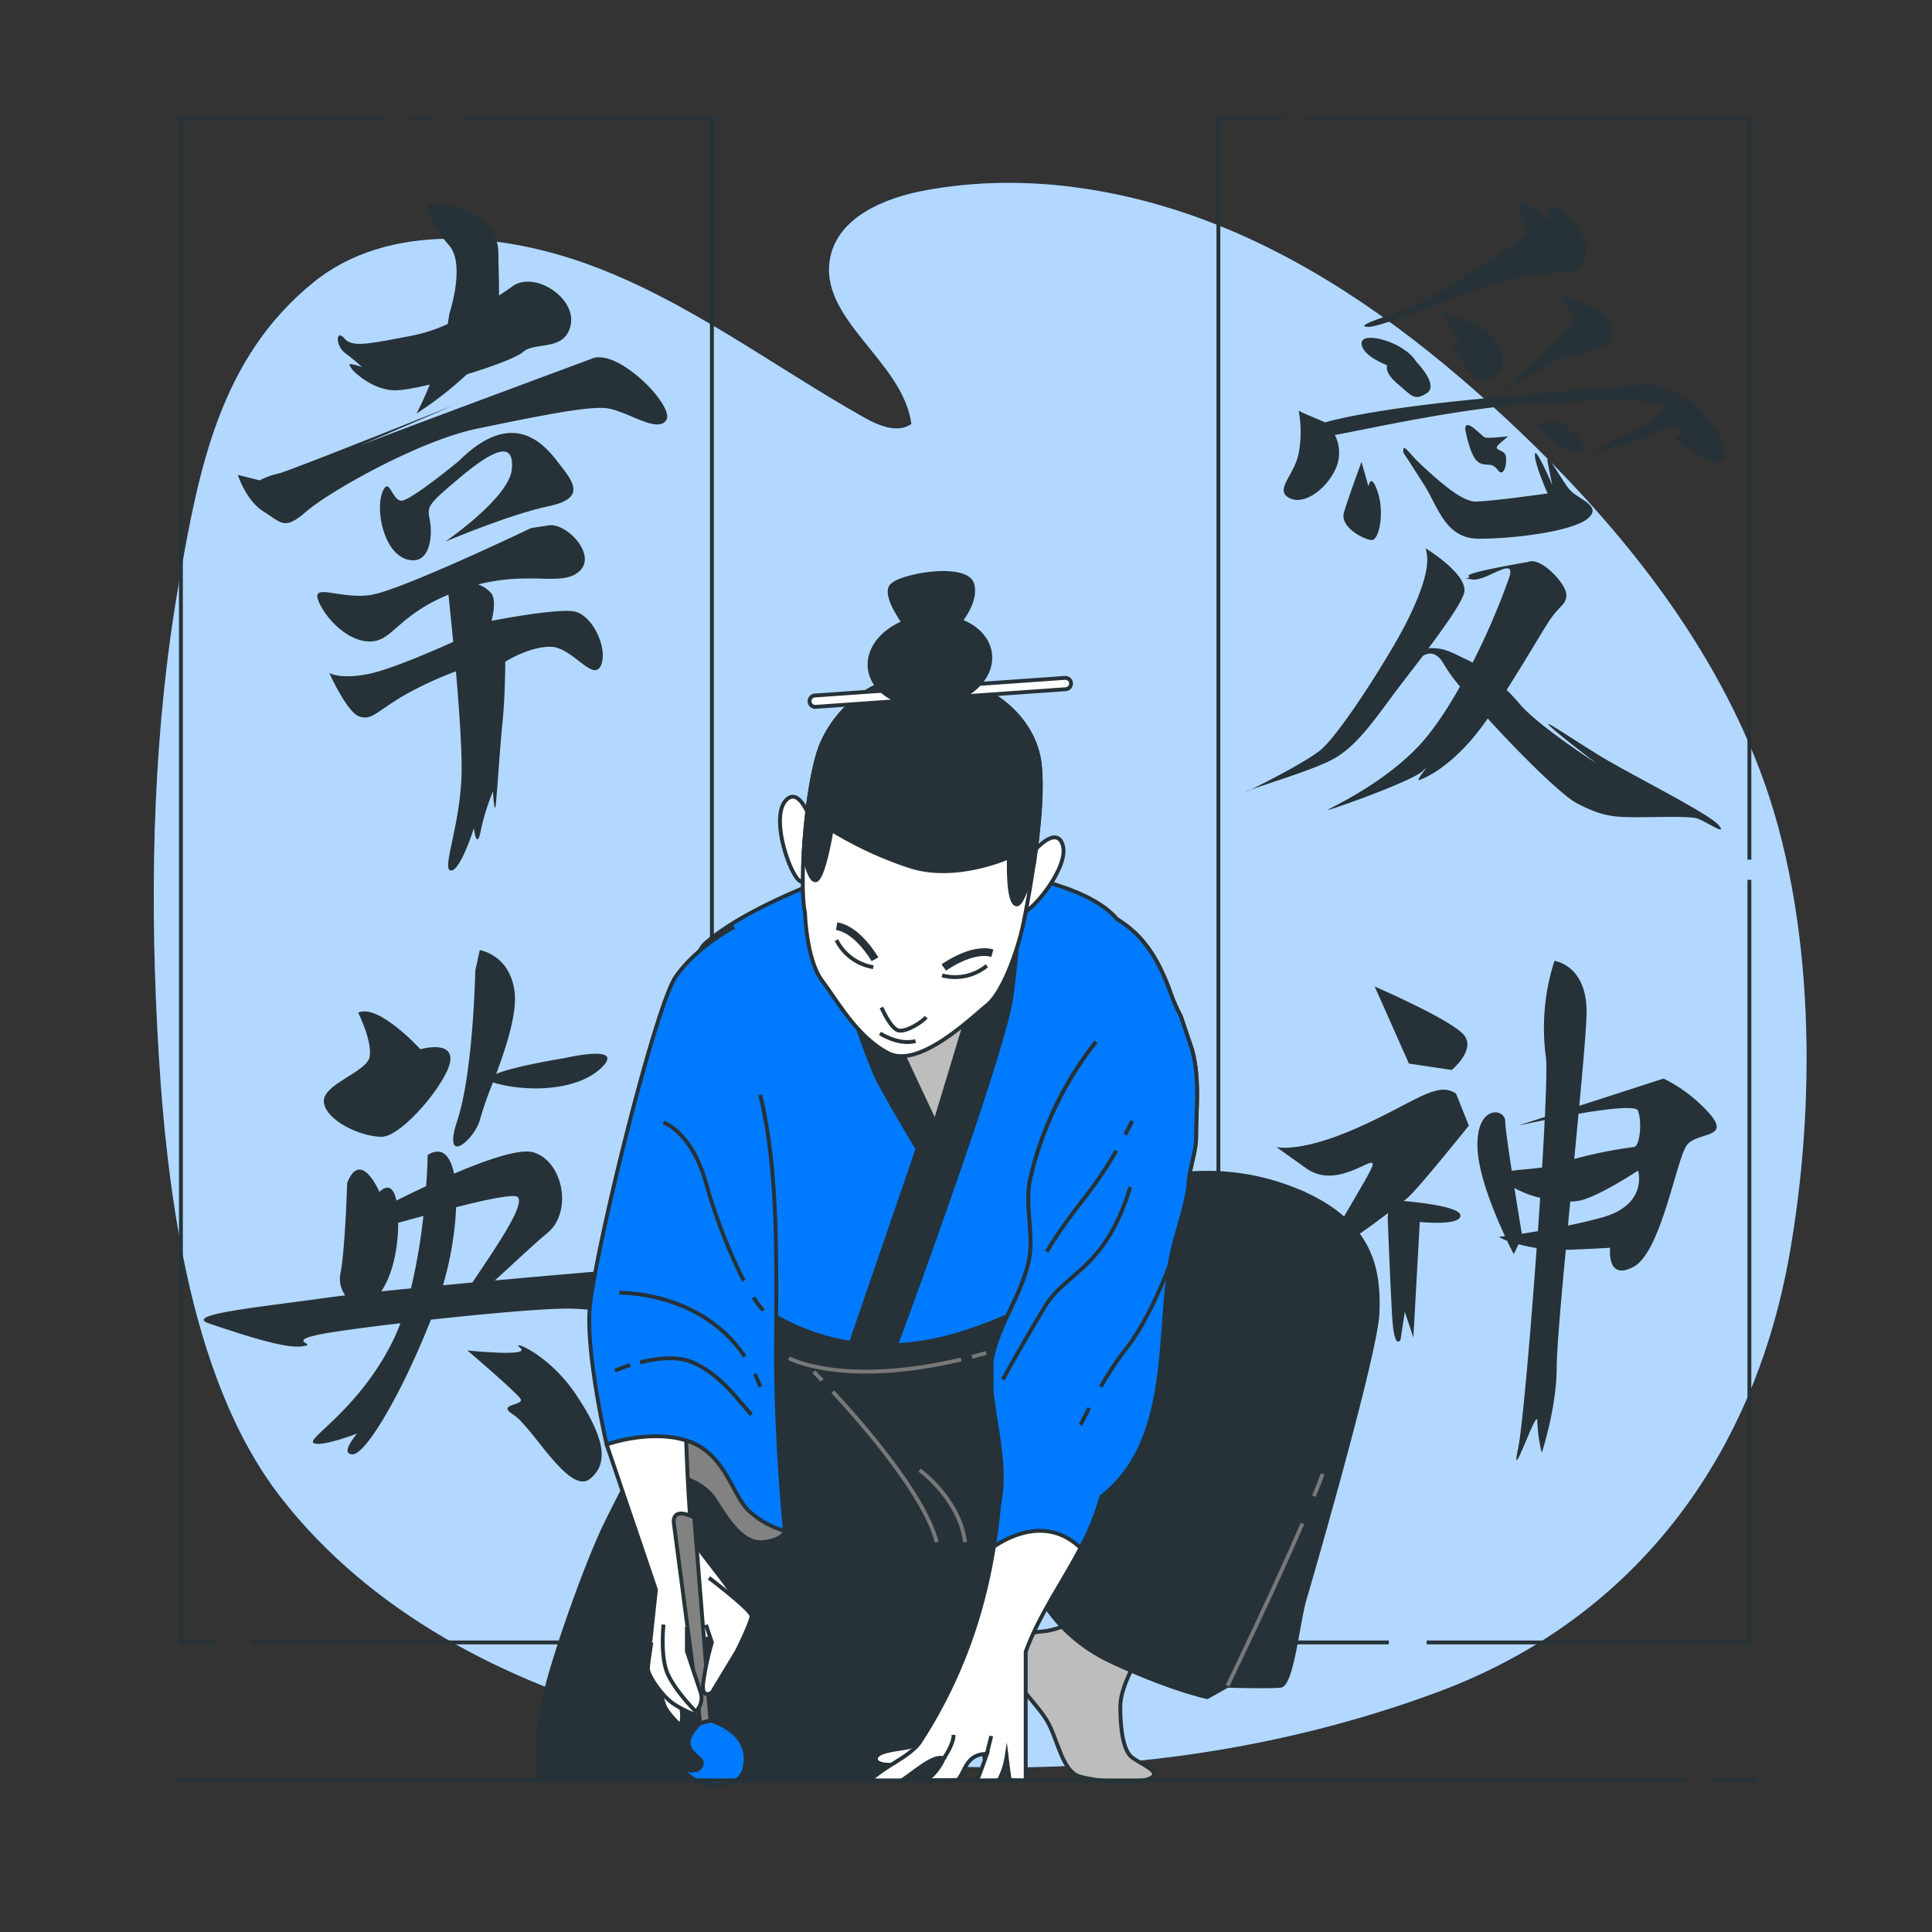 <svg xmlns="http://www.w3.org/2000/svg" viewBox="0 0 500 500"><rect x="0" y="0" width="500" height="500" fill="#333333" stroke="none"/><g id="freepik--background-simple--inject-209"><path d="M459.25,341.7Q461.4,334,462.87,326c7.23-39.7,7-88.72-7.4-126.6C442,164,417.36,134.08,390,108.57c-20.6-19.18-43.33-36.49-69.06-47.88s-54.74-16.61-82.37-11.25c-10.09,2-21.43,6.88-23.64,16.91-3.55,16.15,18.88,27,20.93,43.4-3.6,2.46-8.47.43-12.27-1.72-23.85-13.45-46-30.48-71.75-39.74-22.17-8-51.29-10.88-70.58,4.68C57,92.51,51.52,121.08,46.41,150.25c-6.68,38.11-7.69,77-5.72,115.59s7.55,90.31,32,121.69c23.22,29.86,58.35,47.94,94.28,57.53,67.21,17.94,140.07,17,205.28-7.23C417.13,421.12,446.76,386.32,459.25,341.7Z" style="fill:#007BFF"></path><path d="M459.25,341.7Q461.4,334,462.87,326c7.23-39.7,7-88.72-7.4-126.6C442,164,417.36,134.08,390,108.57c-20.6-19.18-43.33-36.49-69.06-47.88s-54.74-16.61-82.37-11.25c-10.09,2-21.43,6.88-23.64,16.91-3.55,16.15,18.88,27,20.93,43.4-3.6,2.46-8.47.43-12.27-1.72-23.85-13.45-46-30.48-71.75-39.74-22.17-8-51.29-10.88-70.58,4.68C57,92.51,51.52,121.08,46.41,150.25c-6.68,38.11-7.69,77-5.72,115.59s7.55,90.31,32,121.69c23.22,29.86,58.35,47.94,94.28,57.53,67.21,17.94,140.07,17,205.28-7.23C417.13,421.12,446.76,386.32,459.25,341.7Z" style="fill:#fff;opacity:0.7"></path></g><g id="freepik--calligraphy-2--inject-209"><path d="M354.16,84.59c3.91,0,25-9,33.44-11.45a89.33,89.33,0,0,1,18.68-2.71s4.82-.6,4.22-6.33-9.65-13.85-9.65-9.64-.3,2.41-4.21-.6-4.22-1.51-3,2.11a19,19,0,0,1,1.21,5.12s-24.71,16.87-31,19S350.24,84.59,354.16,84.59Z" style="fill:#263238"></path><path d="M406.56,93.38c-.6.68-.39.93,0,0Z" style="fill:#263238"></path><path d="M404.17,77.06c0,1.81,4.82,4.22,2.11,7.23s-17.18,17.17-17.18,17.17,18.68-12.35,17.78-9a8,8,0,0,1-.32.95,8.65,8.65,0,0,1,3.63-2.16c5.13-1.81,7.54-1.81,6.63-6.33s-3.91-4.82-3.91-4.82S404.17,75.25,404.17,77.06Z" style="fill:#263238"></path><path d="M375.85,89.41c1.5,2.41,5.72,10.55,9,9s5.72-4.22,2.71-9.34-6.93-5.42-9.64-6.63-7.23-3.91-3,1.21l3.32,6.63S374.34,87,375.85,89.41Z" style="fill:#263238"></path><path d="M359,94.53s-.91,1.81,2.71,4.82,4.22,4.52,7.53,2.41-2.71-8.13-2.71-8.13c-3-5.12-14.16-8.13-14.16-4.82S359,94.53,359,94.53Z" style="fill:#263238"></path><path d="M440.32,106.28c-4.52-5.12-13.25-6.93-13.25-6.93s-34.35,2.72-53.33,4.83c-15.17,1.68-26.1,3.75-30.8,5.13l-5.66-2.42-1.2-.61a29.72,29.72,0,0,1,0,11.15c-1.21,5.73-6.33,9.34-2.41,11.45s10.24-2.71,12.35-8.44a10.17,10.17,0,0,0-.56-7.88c6.57-1.06,31.63-6.9,51.18-8.08,19.88-1.21,28.32-.91,31-.3s3.91.9,1.2,3.61-13.25,6.93-15.36,8.44.9.3,7.23-1.21,11.15-6,13.86-3.61-3.92.3.3,3.31,9.64,6.33,11.15,4.22S444.84,111.41,440.32,106.28Z" style="fill:#263238"></path><path d="M356.57,127.37c-1.81-5.42-2.41-1.5-2.41-1.5l-1.81-6.33s-3.32,9-4.52,13,5.42,7.23,7.23,7.23S358.37,132.8,356.57,127.37Z" style="fill:#263238"></path><path d="M363.19,117.13s1.81,2.71,5.43,8.44,5.42,13.86,14.16,13.86,23.8-1.81,28-5.13-2.41-5.12-4.52-7.53-6.33-10.54-5.73-7.23,1.21,6,1.21,6-4.52-10.55-4.52-7.84,3.31,10,3.31,10-14.76,2.1-18.68,2.1-10.54-6.32-13.86-9.34S362.89,114.12,363.19,117.13Z" style="fill:#263238"></path><path d="M388.2,114.72l2.11-1.81s-5.12.6-6,.3-5.12-5.42-5.12-2.11c0,0,1.21,6.93,3.32,8.44s3.31-.3,5.12,2.11,2.71-3,1.81-4.22S386.09,116.53,388.2,114.72Z" style="fill:#263238"></path><path d="M407.48,117.13c4.52.6,1.81-3.62-.6-5.42s-2.41-2.71-2.41-2.71l-7.23.6S403,116.53,407.48,117.13Z" style="fill:#263238"></path><path d="M323.62,204.34a9.62,9.62,0,0,0-1.1.46C322.2,205,322.66,204.8,323.62,204.34Z" style="fill:#263238"></path><path d="M413.81,195.46c-7.83-4.82-15.67-10.24-12.35-7.23s11.75,9.34,11.75,9.34-15.07-9.64-19.89-15.36c-1.09-1.29-2.24-2.52-3.4-3.67,4.7-7.37,9.15-15,10.93-17.72,3-4.52,4.52-4.22,4.52-6.93s-6.62-9.95-9.94-8.44c0,0-16.27,2.71-15.36,3.62s-2.72.3.9.9,11.45-6.33,9.64-.6a182.43,182.43,0,0,1-9.51,22.13,19.22,19.22,0,0,0-1.94-1c-3.26-1.49-5.37-3-9.47-2.72,4.33-5.8,8.35-11.53,9.17-14.15,1.51-4.83-9.94-11.75-9.94-11.75,1.5,4.21-.91,11.14-4.82,19s-17.48,29.52-22.6,33.44c-4,3.07-14.36,8.38-17.88,10.08,4-1.49,16.72-5.32,21.5-8,5.42-3,9.64-8.74,14.76-15.67,2-2.75,5.2-6.82,8.37-11,1.59-.94,3.66-1.07,5.49,2.29a44.55,44.55,0,0,0,4.1,5.65c-3.3,5.9-7,11.49-10.73,15.44-11.15,11.75-27.42,17.78-22.6,16.27s21.4-7.53,23.81-9.94-2.41,3-.91,2.41,6.63-2.71,13.26-10.24a68.73,68.73,0,0,0,4.35-5.66c8.51,9.37,19.19,19.89,23.06,21.93,6.33,3.31,9.34,3.61,15.37,3.61s13.56-.3,15.67.3,8.13,4.82,5.72,1.81S421.64,200.28,413.81,195.46Z" style="fill:#263238"></path><polyline points="337.88 30.7 452.74 30.7 452.74 222.48" style="fill:none;stroke:#263238;stroke-miterlimit:10"></polyline><polyline points="359.43 425.06 315.32 425.06 315.32 30.7 332.01 30.7" style="fill:none;stroke:#263238;stroke-miterlimit:10"></polyline><polyline points="452.74 227.7 452.74 425.06 369.22 425.06" style="fill:none;stroke:#263238;stroke-miterlimit:10"></polyline><path d="M442.71,288.54a38.73,38.73,0,0,0-12.18-9.41l-21.82,7.06c1-10.52,1.72-19.18,1.88-23.12.56-13.3-8.3-14.4-8.3-14.4a56.76,56.76,0,0,0-2.22,24.92c.26,1.55.13,7.36-.26,15.48l-.76.24-6.18,2s2.89-.64,6.9-1.44c-.18,3.69-.41,7.84-.68,12.26-2.86.44-5.83.56-7.85.87-.91-5.9-1.69-11.4-1.69-12.8,0-3.32-7.2-4.43-7.2,6.09,0,7.16,4.35,17.64,7.14,23.62l-1.6.2a16.52,16.52,0,0,0,2.15,1c1,2.14,1.73,3.47,1.73,3.47L393,322a40.53,40.53,0,0,0,4.69,1c-1.31,18.18-2.86,36.63-4,46.25-.31,2.61-.59,4.58-.83,5.7-2.21,10.52,5-11.08,5-7.2A40.33,40.33,0,0,0,399,376s3.87-11.63,3.87-22.15c0-4,1-16.15,2.36-30.41.67,0,1.36,0,2.07-.05,6.18-.27,8.57-.41,9.41-.48-.09.83-.72,8.58,6.1,4.91,7.2-3.88,11.07-28.24,13.84-31.57S447.7,294.63,442.71,288.54Zm-48.86,30.75c-.31-1.85-1.1-6.63-1.92-11.83A26.92,26.92,0,0,0,398.6,310c-.19,2.82-.38,5.71-.59,8.62C396.5,318.88,395.1,319.1,393.85,319.29Zm20.62-4.17c-2.84.78-5.81,1.46-8.68,2.06.19-2.06.39-4.13.58-6.22a12.89,12.89,0,0,0,2.56-.27c5-1.11,15-7.75,15-7.75S426.65,311.8,414.47,315.12Zm8.31-18.27a117.32,117.32,0,0,0-15.36,3.09c.38-4,.75-8,1.1-11.7,7.43-1.27,14.82-2.16,15.37-.81C425,290.2,424.44,296.85,422.78,296.85Z" style="fill:#263238"></path><path d="M380.14,291.31,376.81,283c-5-3.32-10.52,2.22-25.47,8.86s-21,5-21,5l7.75,5.53c7.75,5.54,17.17-3.32,17.17-1.1s-14.4,23.26-10.53,22.15c2.68-.77,9.58-5.76,14.51-9.5l-.11,1.19s.56,14.95,1.11,24.92,2.22,6.65,2.22,6.65l1.1-7.2,2.22,6.64,1.66-29.9s10.52,1.11,10.52-1.66c0-2.14-9.54-3.28-13.91-3.7l-.77-.07.84-.66C366.85,307.92,380.14,291.31,380.14,291.31Z" style="fill:#263238"></path><path d="M375.71,276.91s6.09-5,3.32-8.86-23.26-12.74-23.26-12.74l8.86,19.94Z" style="fill:#263238"></path></g><g id="freepik--calligraphy-1--inject-209"><polyline points="120.49 30.7 184.24 30.7 184.24 425.06 64.99 425.06" style="fill:none;stroke:#263238;stroke-miterlimit:10"></polyline><line x1="106.12" y1="30.7" x2="112" y2="30.7" style="fill:none;stroke:#263238;stroke-miterlimit:10"></line><polyline points="55.85 425.06 46.82 425.06 46.82 30.7 99.59 30.7" style="fill:none;stroke:#263238;stroke-miterlimit:10"></polyline><path d="M89.44,91.48A44.71,44.71,0,0,1,93.68,95s-3.89-1.41-3.18-.36l.7,1.06s4.59,5,10.59,5.3c1.82.11,5.34-.5,9.43-1.48A79.34,79.34,0,0,1,107.8,107a90.31,90.31,0,0,0,13-10.11c6.8-2.08,13-4.44,14.54-5.78,3.18-2.82,10.94,0,12.36-7.06s-9.53-14.12-15.18-9.88c0,0-1.29.94-3.39,2.32.07-3.67-.14-7.37-.14-10.79,0-8.83-8.83-12.36-15.18-13.06s-1.77,6,2.47,10.94,0,17.65,0,17.65c-.12.88-.26,1.75-.41,2.62a42.22,42.22,0,0,1-9.12,3c-11.3,2.12-15.54,3.18-17.65.7S86.61,89.36,89.44,91.48Z" style="fill:#263238"></path><path d="M153,92.89s-45.37,16.82-59.65,22.31c7.89-3.32,24-10.31,24-10.31S76,121.48,72.14,122.54a19.94,19.94,0,0,0-4.94,1.77l-5.65-1.41s2.12,6.7,6.71,9.53,5.29,4.94,10.94,0,29-18.36,44.48-21.54,27.54-5.64,32.83-5.29,13.42,6.71,15.89,3.18S159.69,89.71,153,92.89Z" style="fill:#263238"></path><path d="M115.21,140.19S131.8,133.13,142,131s6-6.71,2.47-11.3-11.65-14.47-25.77-.35c0,0-12.36,10.23-14.83,10.23s-3.17-6.7-4.94-2.11.35,15.53,6.35,17.29,6.71-6,6-9.88-1.06-3.88,7.76-11.3,14.12-9.53,13.42-2.12S115.21,140.19,115.21,140.19Z" style="fill:#263238"></path><path d="M148.39,158.2c-4.94-.71-21.18,2.47-21.18,2.47s1.41-4.94,0-7.06a8.5,8.5,0,0,0-3.45-2.36c13.58-3.45,21.56.56,26.05-3.29,4.94-4.24-3.18-12.71-7.77-12l-4.59.7S103.56,152.9,95.79,154s-15.18-3.18-13.41,1.41S90.15,166.32,96.15,166c5.55-.32,6.88-6.69,19.91-12.11.22,2.12.7,6.67,1.22,12.24-4.49,2-16.27,7.22-22.19,8.35-7.42,1.41-9.89-.36-9.89-.36s4.59,10.24,7.77,11.3,4.24-1.06,11.3-5.29A92.87,92.87,0,0,1,118,173.74c.77,9,1.47,18.79,1.47,25.06,0,14.12-5.3,26.12-2.83,26.47s6-10.94,6-10.94.71,6,1.77.7a59.48,59.48,0,0,1,3.17-10.23s.36,6.35.71,3.53,1.06-14.48,1.77-21.54.7-15.53.7-15.53,6-3.88,11.65-3.88,11,9.18,13.06,4.94S153.34,158.9,148.39,158.2Z" style="fill:#263238"></path><path d="M98.75,294.2c5.35,0,17.21-14.35,17.79-19.71s-7.75-2.95-7.75-2.95S98,259.67,92.69,262.06c0,0,3.59,7.14,3,11.31s-12.48,7.18-11.87,11.94S93.39,294.21,98.75,294.2Z" style="fill:#263238"></path><path d="M124.33,289.35a93.37,93.37,0,0,1,3.26-9.24,7,7,0,0,0,.88.29c8.94,2.36,21.44,1.72,27.37-4.25s-9.53-2.35-9.53-2.35-13.08,2.08-17.9,4.13c2.66-7.16,5.47-15.72,4.75-21.36-1.23-9.52-9-10.68-9-10.68L123,251.25s-.51,26.2-4.64,38.71S123.16,294.71,124.33,289.35Z" style="fill:#263238"></path><path d="M160.78,328.53s-15.34,1.27-32.71,2.85c4.8-4.35,10.25-9.53,13.63-12.32,6.53-5.38,4.1-18.47-3.64-20.83-3.52-1.06-12.16,1.93-20.55,5.51-1-4.81-3.23-7.09-6.84-4.82,0,0,0,3.18-.4,8.07-2.91,1.35-5.56,2.65-7.68,3.71-1.21-5.87-4.39-2.21-4.39-2.21s-4.8-11.3-8.35-2.36c0,0-.53,17.27-1.71,23.23a7.32,7.32,0,0,0,1.21,5.88c-2,.24-3.86.47-5.35.68-17.26,2.44-36.9,4.29-29.75,6.65s19.07,6.49,23.83,5.88-4.17-1.18,4.16-3c3.2-.69,11.58-1.84,21.39-3a49,49,0,0,1-2.33,5.32c-8.87,17.3-22,24.49-20.16,25.67S92.45,371,92.45,371s-4.75,5.38-1.17,5.37c3.41,0,12.73-15.78,20.24-34.84,13.86-1.52,28.55-2.83,35-2.86,12.51,0,19.67,4.11,21.43-1.26S166.14,327.91,160.78,328.53Zm-54.42,4.9c-2.68.26-5.27.53-7.71.78,2.65-3.78,4.42-10.47,4.4-17.75l6.52-1.78A148.86,148.86,0,0,1,106.36,333.43Zm8.28-.8a85.09,85.09,0,0,0,3.41-20.2c6.73-1.71,13-3.09,15.28-2.87,4.06.4-5.4,13.84-11.07,22.35Z" style="fill:#263238"></path><path d="M134.65,348.85c3,2.38-13.69.65-13.69.65S133.5,360.17,134.69,362s-6.54,1.22-1.77,4.18,14.36,20.79,19.7,16.6,3.54-11.32-3.64-22S131.66,346.48,134.65,348.85Z" style="fill:#263238"></path></g><g id="freepik--Character--inject-209"><path d="M294.54,429s-4.61,7.38-4.61,12.61.61,11.39,3.07,13.23,8.31,4,4.31,5.54-13.54.62-17.85-.61-5.53-8.62-8-13.54-9.84-11.08-10.77-15.7,4-8,8.93-8.3,12-4.31,12-4.31Z" style="fill:#bdbdbd;stroke:#263238;stroke-miterlimit:10"></path><path d="M188.73,332.49s-26.77,51.24-32,62-15,38.19-16.65,48.63a67.13,67.13,0,0,0-.65,17.63H243.57l24.48-49.94s4.24,12.08,19.59,19.26,24.8,9.14,24.8,9.14l5.23-2.94s10.77.32,13.71,0,4.57-16.65,6.2-22.2,18.6-64,18.93-74.42-1-23.51-21.22-31.67a60.94,60.94,0,0,0-37.86-2.61l-28.07,5.88s-6.86,6.85-22.2,13.71-51.25-2-51.25-2Z" style="fill:#263238;stroke:#263238;stroke-miterlimit:10"></path><path d="M340.05,387.2c.86-2.08,1.62-4,2.26-5.75" style="fill:none;stroke:#787878;stroke-miterlimit:10"></path><path d="M317.67,436.29s11.48-23.69,19.41-42" style="fill:none;stroke:#787878;stroke-miterlimit:10"></path><path d="M215.52,360.17c8.1,8.74,23.68,26.71,26.91,38.91" style="fill:none;stroke:#787878;stroke-miterlimit:10"></path><path d="M210.6,355s.81.81,2.17,2.23" style="fill:none;stroke:#787878;stroke-miterlimit:10"></path><path d="M238,380.47s10.28,7.34,11.75,18.61" style="fill:none;stroke:#787878;stroke-miterlimit:10"></path><path d="M195.58,343.58s3.92,9.47,31.67,12.41,45.37-10.77,45.37-10.77l1.63-14.69s-43.41,13.38-53.53,11.75-25.14-12.08-25.14-12.08Z" style="fill:#263238;stroke:#263238;stroke-miterlimit:10"></path><path d="M251.56,351.15c1.2-.31,2.43-.64,3.68-1" style="fill:none;stroke:#787878;stroke-miterlimit:10"></path><path d="M204.17,351.49s13.76,7.61,44.57.35" style="fill:none;stroke:#787878;stroke-miterlimit:10"></path><path d="M213.72,227.56s-20.57,7.31-31.08,16.45,1.37,81.37,6.4,87.31,27,24.69,61.25,13.26,39.31-27.88,44.34-43.43,3.2-51.65-5-62.62S253,223.9,238.41,224.36A117.52,117.52,0,0,0,213.72,227.56Z" style="fill:#007BFF;stroke:#263238;stroke-miterlimit:10"></path><polygon points="229.48 269.56 241.75 298.19 258.52 255.65 238.48 258.11 229.48 269.56" style="fill:#bdbdbd;stroke:#263238;stroke-miterlimit:10"></polygon><path d="M242,290.49,227.2,258.93l-8.75-3.42s6.08,19,9.13,24.71,9.88,17.11,9.88,17.11l-17.23,50.19a57.88,57.88,0,0,0,11.66.6c4.89-13.26,28.2-77.06,29.9-90.33,1.9-14.83,1.9-21.29,1.9-21.29l-6.84,4.94Z" style="fill:#263238;stroke:#263238;stroke-miterlimit:10"></path><path d="M209.5,211.45s-2.88-8.11-6.22-4.19-.09,15.31,2.58,19.45,4.11-.9,4.8-5.74A21.16,21.16,0,0,0,209.5,211.45Z" style="fill:#fff;stroke:#263238;stroke-miterlimit:10"></path><path d="M267.67,220.22s5.56-6.57,7.3-1.73-5.31,14.36-9.27,17.29-3.54-2.28-2.47-7.06A21.18,21.18,0,0,1,267.67,220.22Z" style="fill:#fff;stroke:#263238;stroke-miterlimit:10"></path><path d="M222.46,180.25a29.94,29.94,0,0,0-10.12,13.06c-3.79,10.26-5.59,35.72-4,42.92,0,0,.31,12.12,4.47,17.65s9,14.42,17,18.64,21.68-9.24,25.56-12.32c4.16-3.29,8-14.31,9.39-20.79s5.63-29.44,4.31-41.49-12.22-19.4-18.7-20.79C245,176,239.24,175,233.66,175.56A23.38,23.38,0,0,0,222.46,180.25Z" style="fill:#fff;stroke:#263238;stroke-miterlimit:10"></path><path d="M269.11,197.92c-1.33-12.06-12.22-19.4-18.7-20.79C245,176,239.24,175,233.66,175.56a23.38,23.38,0,0,0-11.2,4.69,29.94,29.94,0,0,0-10.12,13.06c-2.27,6.16-3.83,17.79-4.36,27.66.67,3.06,1.74,6.78,3,6.84,2.12.1,4.23-13,4.23-13a96.09,96.09,0,0,0,20.09,9.32c12,4,25.81-2.28,25.81-2.28s-.46,12,2,12.2c1.27.09,3-4.9,4.49-10.58C268.86,214.73,269.85,204.63,269.11,197.92Z" style="fill:#263238;stroke:#263238;stroke-miterlimit:10"></path><path d="M228.12,260.74s2.37,5.51,4.42,5.95,6.18-2.24,7.16-3.45" style="fill:none;stroke:#263238;stroke-miterlimit:10"></path><path d="M227.74,267.43s4.67,3.15,9.2,2" style="fill:none;stroke:#263238;stroke-miterlimit:10"></path><path d="M243.81,252.43a13,13,0,0,0,11.59-2.49" style="fill:none;stroke:#263238;stroke-miterlimit:10"></path><path d="M244.25,250.39s7.19-5.23,12.57-3.71" style="fill:none;stroke:#263238;stroke-miterlimit:10;stroke-width:2px"></path><path d="M226,250.3a13,13,0,0,1-9.53-7" style="fill:none;stroke:#263238;stroke-miterlimit:10"></path><path d="M226.44,248.26s-4.39-7.72-9.92-8.56" style="fill:none;stroke:#263238;stroke-miterlimit:10;stroke-width:2px"></path><path d="M234.44,161.92s-5.57-7.26-3.88-10.1,19.84-6.07,21.13-.44-5.45,12-5.45,12Z" style="fill:#263238;stroke:#263238;stroke-miterlimit:10"></path><path d="M210.66,182.9a1.47,1.47,0,0,1,.21-2.9l64.8-4.57a1.47,1.47,0,0,1,.21,2.93l-64.8,4.57A1.49,1.49,0,0,1,210.66,182.9Z" style="fill:#fff;stroke:#263238;stroke-miterlimit:10"></path><path d="M256.22,169.14c.8,6.3-5.53,12.29-14.12,13.38s-16.2-3.15-17-9.45,5.52-12.29,14.12-13.37S255.42,162.84,256.22,169.14Z" style="fill:#263238;stroke:#263238;stroke-miterlimit:10"></path><path d="M241.61,447.56s-4,4-6.31,4.59-8.89.86-8.6,3.15,6.88,1.15,8.89,1.15,7.74-3.73,7.74-3.73l.58-6.6Z" style="fill:#fff;stroke:#263238;stroke-miterlimit:10"></path><path d="M283.66,269.61a89.45,89.45,0,0,0-17.24,36.44c-1,6.85,1,12.73,0,19.58-2,9.79-7.84,16.65-9.79,26.44v7.84c1,9.79,3.91,19.58,1.95,29.37-1.95,21.55-7.83,42.11-20.56,61.7-2.94,3.91-8.81,5.87-13,9.94h8c2.3-1.12,8.56-7.13,11.21-5.82a13.41,13.41,0,0,1-4.54,5.67l8.1-.11c2-1.85,2-6.74,7.63-6.75-.82,2.35-1,.23,0,0-.82,2.35-1.66,4.69-2.61,7l5.65-.12a19.48,19.48,0,0,0,2.05-6.18c.24,2,.5,4.05.82,6.07l4.12.15c0-10.81,0-22.56,0-33.33,4.9-13.71,15.67-25.47,19.58-40.15,17.63-13.71,14.69-39.18,17.63-59.74,1-6.86,3.92-13.71,4.9-20.57,0-3.91,2-8.81,2-12.73,0-7.83,1-14.68-1-22.52L305.59,263a47.78,47.78,0,0,1-2.94-6.86c-2.16-5.76-4.85-11-9.23-15" style="fill:#fff;stroke:#263238;stroke-miterlimit:10"></path><path d="M283.66,269.61a89.45,89.45,0,0,0-17.24,36.44c-1,6.85,1,12.73,0,19.58-2,9.79-7.84,16.65-9.79,26.44v7.84c1,9.79,3.91,19.58,1.95,29.37q-.49,5.55-1.37,11c4.05-2.74,13.91-7.84,22.41.32a64.07,64.07,0,0,0,5.4-13.26c17.63-13.71,14.69-39.18,17.63-59.74,1-6.86,3.92-13.71,4.9-20.57,0-3.91,2-8.81,2-12.73,0-7.83,1-14.68-1-22.52L305.59,263a47.78,47.78,0,0,1-2.94-6.86c-2.79-7.45-6.47-14-13.57-18.29" style="fill:#007BFF;stroke:#263238;stroke-miterlimit:10"></path><path d="M288.91,297.77a102.63,102.63,0,0,1-8.11,12.1c-7.22,9.13-9.88,14.07-9.88,14.07" style="fill:none;stroke:#263238;stroke-miterlimit:10"></path><path d="M293,290.11s-.64,1.37-1.8,3.56" style="fill:none;stroke:#263238;stroke-miterlimit:10"></path><path d="M259.51,357s5.7-10.26,11-19,15.58-9.51,22-30.8" style="fill:none;stroke:#263238;stroke-miterlimit:10"></path><path d="M281.88,364.37c-1.38,2.64-2.22,4.43-2.22,4.43" style="fill:none;stroke:#263238;stroke-miterlimit:10"></path><path d="M302.65,327.59s-5.12,13.84-11.21,21.44a82,82,0,0,0-6.55,9.87" style="fill:none;stroke:#263238;stroke-miterlimit:10"></path><path d="M244.2,455.1s2.58-3.53,2.58-6.11" style="fill:none;stroke:#263238;stroke-miterlimit:10"></path><line x1="255.39" y1="453.91" x2="256.53" y2="449.28" style="fill:none;stroke:#263238;stroke-miterlimit:10"></line><path d="M203.21,396.23s-.44,2.19-5.34,2.85-8.49-3.92-12.73-10.78-15-7.18-15-7.18-4.24-8.48,2-12.07,15.34-1,19.59,5.87S203.21,396.23,203.21,396.23Z" style="fill:#828282;stroke:#263238;stroke-miterlimit:10"></path><path d="M157,373.83l12.75,37.55-1.9,17.87s22.81-6.47,24-10.65-11.4-16.73-12.54-20.53-1.91-30.41-1.91-30.41S159.88,364.42,157,373.83Z" style="fill:#fff;stroke:#263238;stroke-miterlimit:10"></path><path d="M169.8,433.84A68.85,68.85,0,0,0,172,441.5c1,2.23,4.15,5.1,4.15,5.1a9,9,0,0,0-1-7.34Z" style="fill:#fff;stroke:#263238;stroke-miterlimit:10"></path><path d="M174.35,393.89,181.2,446l2.66-.76-4.18-52.46S174.35,389.71,174.35,393.89Z" style="fill:#828282;stroke:#263238;stroke-miterlimit:10"></path><path d="M183.48,408.34s11,8.36,11,9.88-3.8,9.13-3.8,9.13L184.24,438s-2.66,1.9-2.28-2.28a72.18,72.18,0,0,1,2.28-10.65l-1.52-4.56" style="fill:#fff;stroke:#263238;stroke-miterlimit:10"></path><path d="M168.59,425s-.91,5.48-.91,6.86,2.52,5.48,5.26,8,8,4.34,8,4.34l-.23-5s-7.54-6.63-7.77-10.06-.69-7.08-.69-7.08" style="fill:#fff;stroke:#263238;stroke-miterlimit:10"></path><path d="M171.72,420.44s-.79,7.29.73,11.85,7.61,10.64,7.61,10.64a4.89,4.89,0,0,0,1.14-5.32l-3.43-10.26v-6.47" style="fill:#fff;stroke:#263238;stroke-miterlimit:10"></path><path d="M181.2,446s-3,2.58-3,5.09,3.44,3.93,3.43,5c0,2.46-3,2.51-5,1.6s3.2,3.66,5.71,3.89,9,1.24,10.29-3.82c2.42-9.56-8.74-12.48-8.74-12.48Z" style="fill:#007BFF;stroke:#263238;stroke-miterlimit:10"></path><path d="M190,239.9s-9.6,5-15.08,12.8-21.94,75-22.4,87.31S157,373.83,157,373.83s11.43-4.11,21-.91,11.43,13.71,15.54,17.83a23.12,23.12,0,0,0,9.6,5.48s-2.29-22.85-2.29-44.79.92-47.54-4.11-68.11" style="fill:#007BFF;stroke:#263238;stroke-miterlimit:10"></path><path d="M195.33,355.55c.52,1.07,1,2.19,1.45,3.37" style="fill:none;stroke:#263238;stroke-miterlimit:10"></path><path d="M160.29,334.58s21-.59,32.48,16.5" style="fill:none;stroke:#263238;stroke-miterlimit:10"></path><path d="M165.64,352.58c4.08-1,9.3-1.72,13.27-.13,7.61,3,12.93,11,15.59,13.69" style="fill:none;stroke:#263238;stroke-miterlimit:10"></path><path d="M159.15,354.73a41.66,41.66,0,0,1,3.94-1.43" style="fill:none;stroke:#263238;stroke-miterlimit:10"></path><path d="M195,335.77a25.12,25.12,0,0,0,2.55,3.38" style="fill:none;stroke:#263238;stroke-miterlimit:10"></path><path d="M171.69,290.49s7.22,2.28,11,15.58a142.83,142.83,0,0,0,9.78,25.38" style="fill:none;stroke:#263238;stroke-miterlimit:10"></path></g><g id="freepik--Floor--inject-209"><line x1="443.76" y1="460.77" x2="454.48" y2="460.77" style="fill:none;stroke:#263238;stroke-miterlimit:10"></line><line x1="45.26" y1="460.77" x2="436.44" y2="460.77" style="fill:none;stroke:#263238;stroke-miterlimit:10"></line></g></svg>